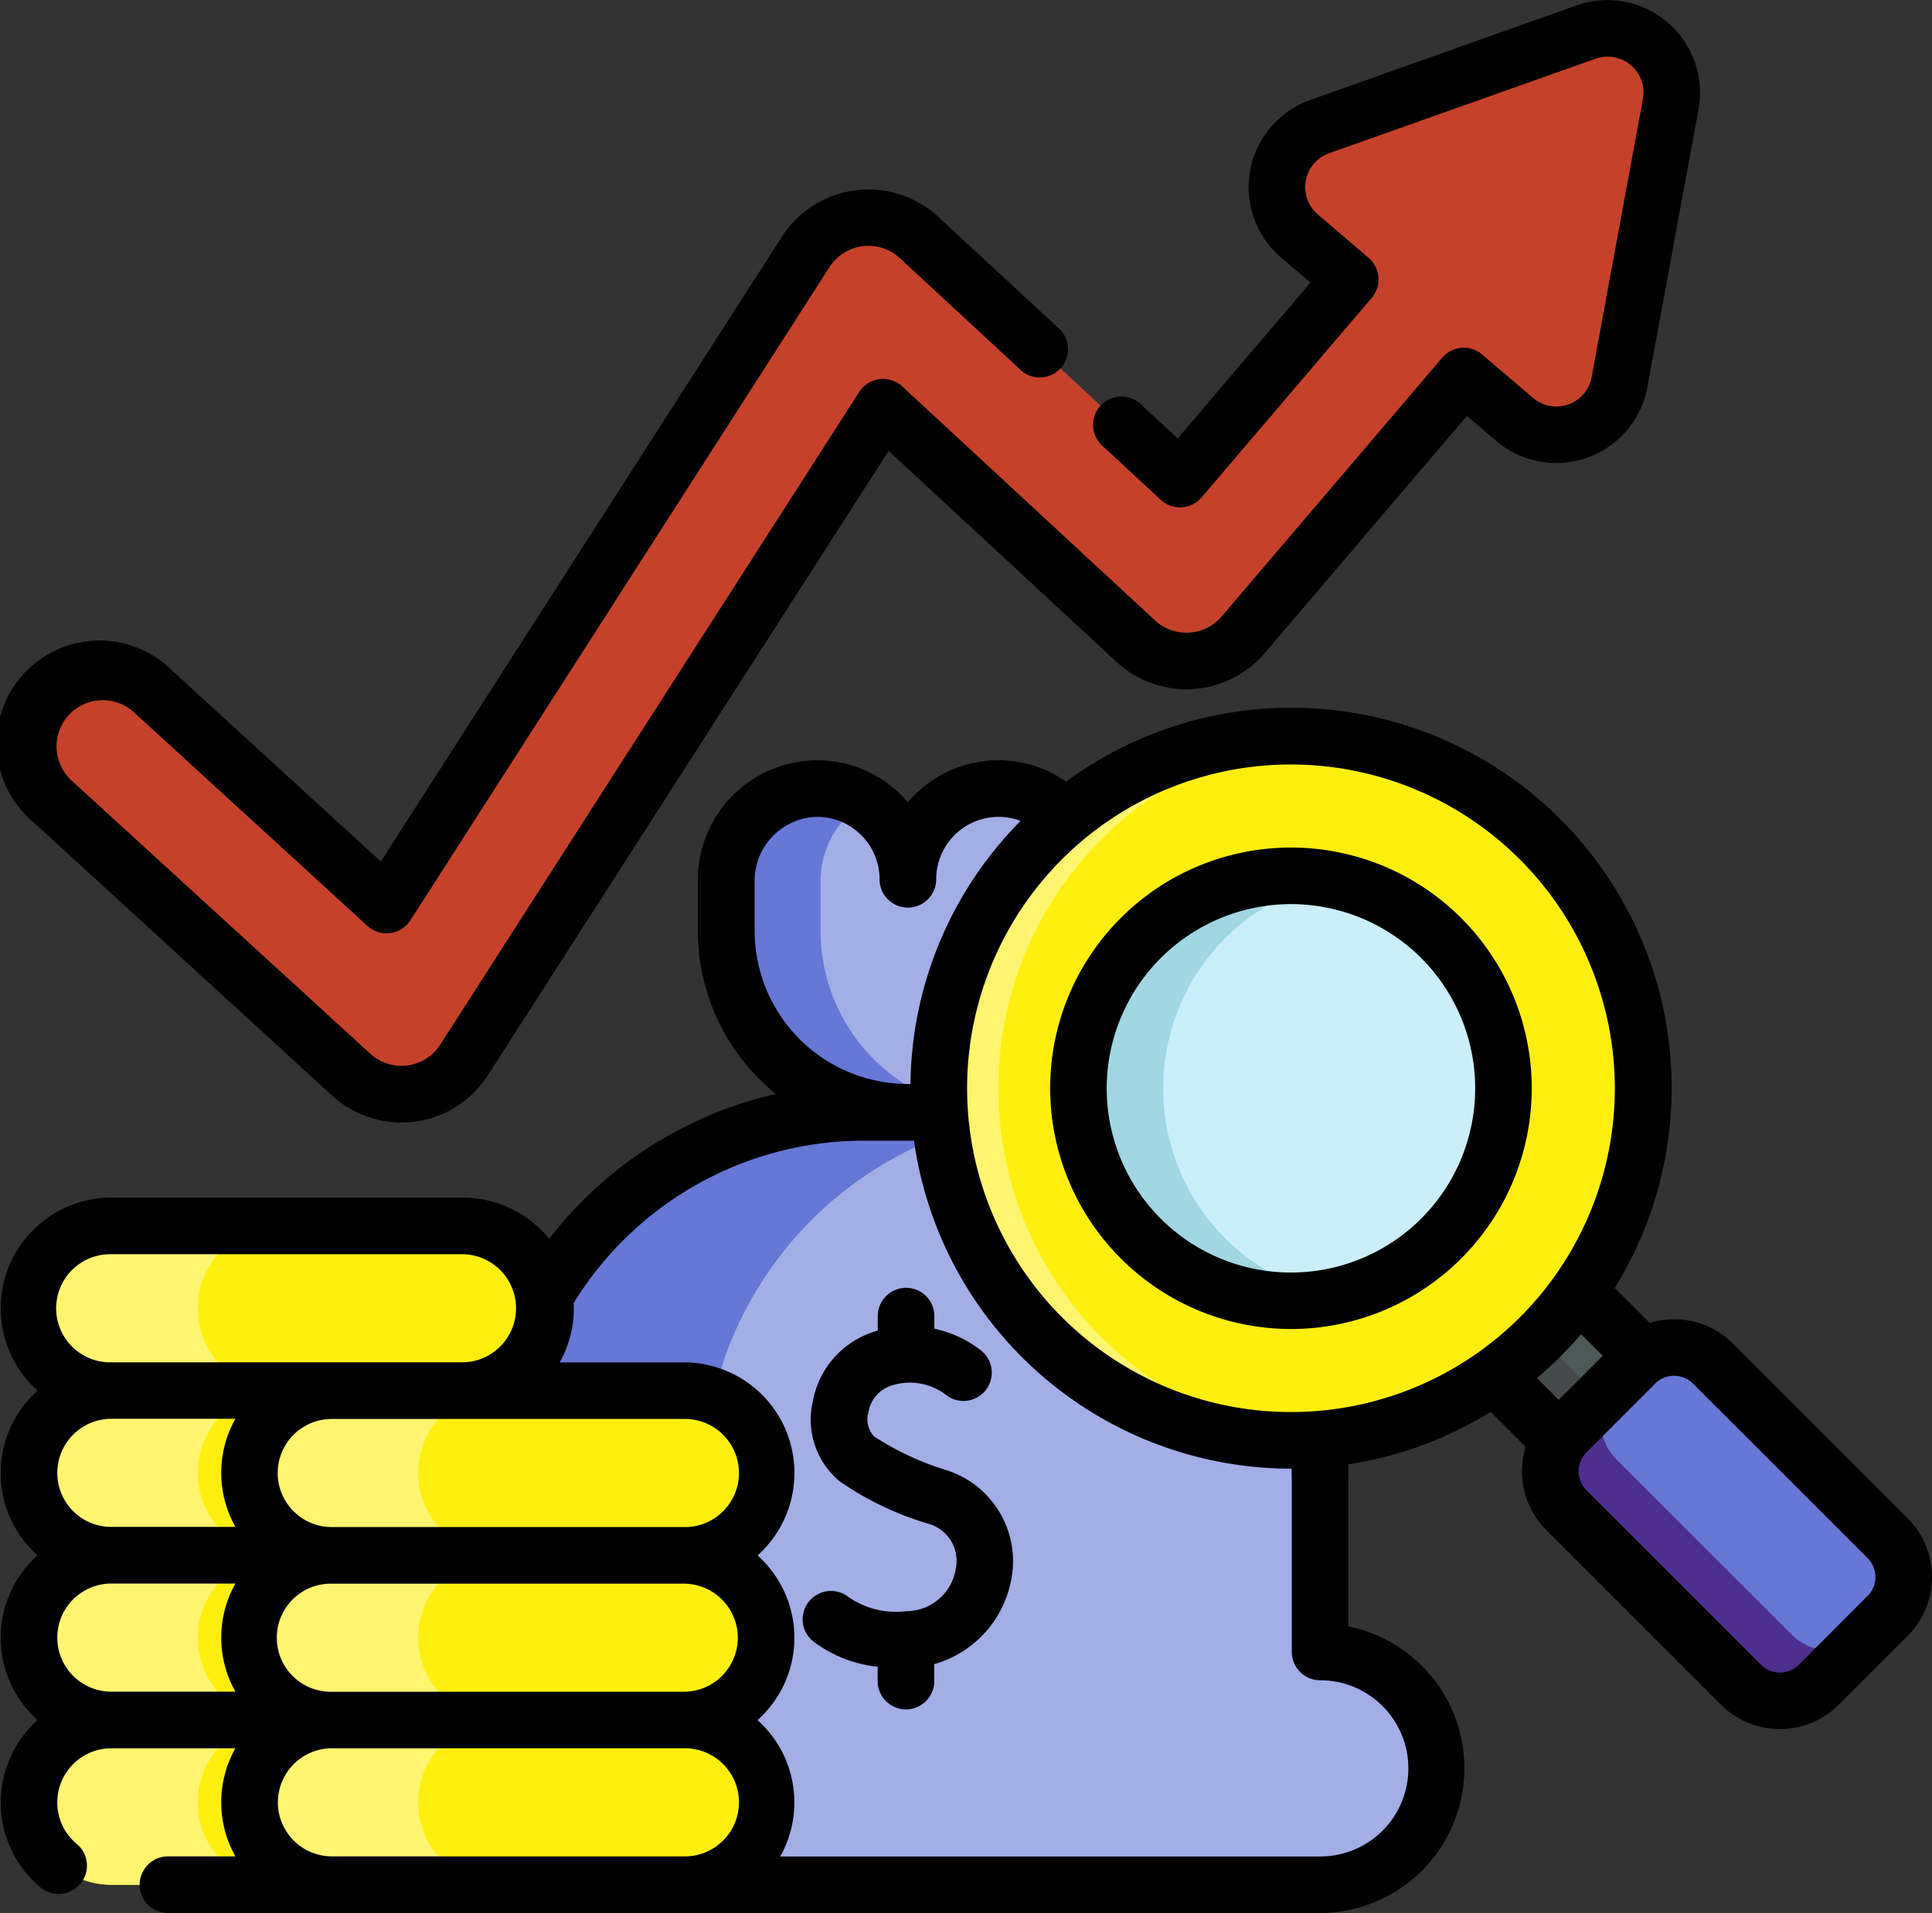 <svg xmlns="http://www.w3.org/2000/svg" width="80.742" height="79.969" viewBox="0 0 80.742 79.969">
  <rect x="0" y="0" width="80.742" height="79.969" fill="#333333" stroke="none"/>
  <g id="Grupo_117507" data-name="Grupo 117507" transform="translate(2545.637 3658.234)">
    <g id="finanzas" transform="translate(-2545.637 -3658.234)">
      <g id="Grupo_116360" data-name="Grupo 116360" transform="translate(0 0)">
        <g id="Grupo_116358" data-name="Grupo 116358" transform="translate(1.18 1.184)">
          <g id="Grupo_116349" data-name="Grupo 116349" transform="translate(14.665 31.78)">
            <path id="Trazado_178121" data-name="Trazado 178121" d="M69.467,111.743v-7.187A15.369,15.369,0,0,0,54.1,89.188H50.376a15.369,15.369,0,0,0-15.369,15.369v7.187a4.866,4.866,0,1,0,0,9.732h34.46a4.866,4.866,0,1,0,0-9.732Z" transform="translate(-30.141 -75.652)" fill="#a3ade6"/>
            <path id="Trazado_178122" data-name="Trazado 178122" d="M56.588,89.389a15.371,15.371,0,0,0-12.879,15.168v7.185a4.866,4.866,0,1,0,0,9.732h-8.7a4.866,4.866,0,1,1,0-9.732v-7.185a15.369,15.369,0,0,1,15.368-15.37H54.1A15.318,15.318,0,0,1,56.588,89.389Z" transform="translate(-30.141 -75.652)" fill="#6677d6"/>
            <path id="Trazado_178123" data-name="Trazado 178123" d="M69.259,63.443a3.794,3.794,0,0,0-3.932,3.791,3.794,3.794,0,0,0-3.932-3.791,3.853,3.853,0,0,0-3.656,3.882v2.062a7.588,7.588,0,0,0,15.176,0V67.325A3.853,3.853,0,0,0,69.259,63.443Z" transform="translate(-43.231 -63.44)" fill="#a3ade6"/>
            <path id="Trazado_178124" data-name="Trazado 178124" d="M67.3,76.717a7.594,7.594,0,0,1-9.557-7.329V67.325a3.851,3.851,0,0,1,3.655-3.882A3.775,3.775,0,0,1,63.515,64a3.921,3.921,0,0,0-1.836,3.327v2.062A7.591,7.591,0,0,0,67.3,76.717Z" transform="translate(-43.231 -63.44)" fill="#6677d6"/>
          </g>
          <g id="Grupo_116350" data-name="Grupo 116350" transform="translate(0.031 70.717)">
            <path id="Trazado_178125" data-name="Trazado 178125" d="M20.449,137.51H5.746a3.442,3.442,0,1,0,0,6.885h14.7a3.442,3.442,0,0,0,0-6.885Z" transform="translate(-2.303 -137.509)" fill="#ffef0f"/>
            <path id="Trazado_178126" data-name="Trazado 178126" d="M10.362,143.386a3.431,3.431,0,0,0,2.434,1.007H5.747a3.442,3.442,0,1,1,0-6.884H12.8a3.442,3.442,0,0,0-2.434,5.877Z" transform="translate(-2.304 -137.509)" fill="#fff56f"/>
          </g>
          <g id="Grupo_116351" data-name="Grupo 116351" transform="translate(0.031 63.832)">
            <path id="Trazado_178127" data-name="Trazado 178127" d="M20.449,124.413H5.746a3.442,3.442,0,1,0,0,6.885h14.7a3.442,3.442,0,0,0,0-6.885Z" transform="translate(-2.303 -124.412)" fill="#ffef0f"/>
            <path id="Trazado_178128" data-name="Trazado 178128" d="M10.362,130.289A3.431,3.431,0,0,0,12.8,131.3H5.747a3.442,3.442,0,1,1,0-6.884H12.8a3.442,3.442,0,0,0-2.434,5.877Z" transform="translate(-2.304 -124.412)" fill="#fff56f"/>
          </g>
          <g id="Grupo_116352" data-name="Grupo 116352" transform="translate(9.249 70.717)">
            <path id="Trazado_178129" data-name="Trazado 178129" d="M37.983,137.51H23.28a3.442,3.442,0,1,0,0,6.885h14.7a3.442,3.442,0,1,0,0-6.885Z" transform="translate(-19.838 -137.509)" fill="#ffef0f"/>
            <path id="Trazado_178130" data-name="Trazado 178130" d="M27.9,143.386a3.431,3.431,0,0,0,2.434,1.007H23.28a3.442,3.442,0,1,1,0-6.884h7.05a3.442,3.442,0,0,0-2.434,5.877Z" transform="translate(-19.838 -137.509)" fill="#fff56f"/>
          </g>
          <g id="Grupo_116353" data-name="Grupo 116353" transform="translate(9.249 63.832)">
            <path id="Trazado_178131" data-name="Trazado 178131" d="M37.983,124.413H23.28a3.442,3.442,0,1,0,0,6.885h14.7a3.442,3.442,0,1,0,0-6.885Z" transform="translate(-19.838 -124.412)" fill="#ffef0f"/>
            <path id="Trazado_178132" data-name="Trazado 178132" d="M27.9,130.289A3.431,3.431,0,0,0,30.33,131.3H23.28a3.442,3.442,0,1,1,0-6.884h7.05a3.442,3.442,0,0,0-2.434,5.877Z" transform="translate(-19.838 -124.412)" fill="#fff56f"/>
          </g>
          <g id="Grupo_116354" data-name="Grupo 116354" transform="translate(0.031 56.947)">
            <path id="Trazado_178133" data-name="Trazado 178133" d="M20.449,111.316H5.746a3.442,3.442,0,1,0,0,6.885h14.7a3.442,3.442,0,0,0,0-6.885Z" transform="translate(-2.303 -111.315)" fill="#ffef0f"/>
            <path id="Trazado_178134" data-name="Trazado 178134" d="M10.362,117.192A3.431,3.431,0,0,0,12.8,118.2H5.747a3.442,3.442,0,1,1,0-6.884H12.8a3.442,3.442,0,0,0-2.434,5.877Z" transform="translate(-2.304 -111.315)" fill="#fff56f"/>
          </g>
          <g id="Grupo_116355" data-name="Grupo 116355" transform="translate(0.031 50.062)">
            <path id="Trazado_178135" data-name="Trazado 178135" d="M20.449,98.219H5.746a3.442,3.442,0,1,0,0,6.885h14.7a3.442,3.442,0,0,0,0-6.885Z" transform="translate(-2.303 -98.218)" fill="#ffef0f"/>
            <path id="Trazado_178136" data-name="Trazado 178136" d="M10.362,104.095A3.431,3.431,0,0,0,12.8,105.1H5.747a3.442,3.442,0,1,1,0-6.884H12.8a3.442,3.442,0,0,0-2.434,5.877Z" transform="translate(-2.304 -98.218)" fill="#fff56f"/>
          </g>
          <g id="Grupo_116356" data-name="Grupo 116356" transform="translate(38.053 29.589)">
            <path id="Trazado_178137" data-name="Trazado 178137" d="M0,0H4.965V11.5H0Z" transform="translate(21.449 24.974) rotate(-45)" fill="#4e5959"/>
            <path id="Trazado_178138" data-name="Trazado 178138" d="M0,0H2.483V11.5H0Z" transform="translate(21.448 24.974) rotate(-45)" fill="#454b4b"/>
            <ellipse id="Elipse_15995" data-name="Elipse 15995" cx="14.718" cy="14.718" rx="14.718" ry="14.718" transform="translate(0 0)" fill="#ffef0f"/>
            <path id="Trazado_178139" data-name="Trazado 178139" d="M90.592,88.657q-.614.052-1.242.052a14.718,14.718,0,1,1,0-29.437q.627,0,1.242.052a14.719,14.719,0,0,0,0,29.332Z" transform="translate(-74.631 -59.273)" fill="#fff56f"/>
            <ellipse id="Elipse_15996" data-name="Elipse 15996" cx="8.881" cy="8.881" rx="8.881" ry="8.881" transform="translate(5.838 5.838)" fill="#caeffa"/>
            <path id="Trazado_178140" data-name="Trazado 178140" d="M96.386,87.962a8.881,8.881,0,1,1,0-17.408,8.883,8.883,0,0,0,0,17.408Z" transform="translate(-79.898 -64.54)" fill="#a2d6e3"/>
            <path id="Trazado_178141" data-name="Trazado 178141" d="M137.341,119.1l-2.878,2.878a2.3,2.3,0,0,1-3.249,0l-7.3-7.3a2.3,2.3,0,0,1,0-3.249l2.878-2.878a2.3,2.3,0,0,1,3.249,0l7.3,7.3A2.3,2.3,0,0,1,137.341,119.1Z" transform="translate(-97.686 -82.328)" fill="#6677d6"/>
            <path id="Trazado_178142" data-name="Trazado 178142" d="M136.569,121.179l-2.107,2.107a2.3,2.3,0,0,1-3.249,0l-7.3-7.3a2.3,2.3,0,0,1,0-3.249l2.107-2.107a2.3,2.3,0,0,0,0,3.249l7.3,7.3A2.3,2.3,0,0,0,136.569,121.179Z" transform="translate(-97.686 -83.631)" fill="#4e2e8e"/>
          </g>
          <g id="Grupo_116357" data-name="Grupo 116357" transform="translate(9.249 56.947)">
            <path id="Trazado_178143" data-name="Trazado 178143" d="M37.983,111.316H23.28a3.442,3.442,0,1,0,0,6.885h14.7a3.442,3.442,0,1,0,0-6.885Z" transform="translate(-19.838 -111.315)" fill="#ffef0f"/>
            <path id="Trazado_178144" data-name="Trazado 178144" d="M27.9,117.192A3.431,3.431,0,0,0,30.33,118.2H23.28a3.442,3.442,0,1,1,0-6.884h7.05a3.442,3.442,0,0,0-2.434,5.877Z" transform="translate(-19.838 -111.315)" fill="#fff56f"/>
          </g>
          <path id="Trazado_178145" data-name="Trazado 178145" d="M67.345,3.146,56.218,7.1a2.686,2.686,0,0,0-.843,4.575l2.124,1.81-7.117,8.35L39.473,11.73a3.114,3.114,0,0,0-4.736.6l-17.52,27.3L7.46,30.706a3.114,3.114,0,0,0-4.2,4.594L15.739,46.724a3.113,3.113,0,0,0,4.722-.615L37.97,18.825l10.561,9.781a3.114,3.114,0,0,0,4.485-.265l9.222-10.819,2.124,1.811a2.686,2.686,0,0,0,4.383-1.557L70.885,6.163a2.685,2.685,0,0,0-3.54-3.017Z" transform="translate(-2.244 -2.987)" fill="#c6412a"/>
        </g>
        <g id="Grupo_116359" data-name="Grupo 116359">
          <path id="Trazado_178146" data-name="Trazado 178146" d="M69.83,110.764a11.892,11.892,0,0,1-3.027-1.408,1.039,1.039,0,0,1-.247-1,1.419,1.419,0,0,1,.939-1.122,2.486,2.486,0,0,1,2.282.362,1.183,1.183,0,0,0,1.513-1.819,4.759,4.759,0,0,0-1.974-.927v-.528a1.183,1.183,0,0,0-2.366,0v.608c-.046.012-.091.024-.137.038a3.763,3.763,0,0,0-2.582,2.949,3.354,3.354,0,0,0,1.112,3.3,12.89,12.89,0,0,0,3.7,1.777,1.614,1.614,0,0,1,1.167,1.892,2.1,2.1,0,0,1-2.084,1.771,3.458,3.458,0,0,1-2.48-.651,1.183,1.183,0,0,0-1.3,1.98,5.4,5.4,0,0,0,2.6.993v.6a1.183,1.183,0,0,0,2.366,0v-.71a4.528,4.528,0,0,0,3.226-3.586A3.989,3.989,0,0,0,69.83,110.764Z" transform="translate(-30.267 -49.306)"/>
          <path id="Trazado_178147" data-name="Trazado 178147" d="M93.549,88.255A10.063,10.063,0,1,0,83.486,78.191,10.075,10.075,0,0,0,93.549,88.255Zm0-17.761a7.7,7.7,0,1,1-7.7,7.7A7.706,7.706,0,0,1,93.549,70.494Z" transform="translate(-39.598 -32.7)"/>
          <path id="Trazado_178148" data-name="Trazado 178148" d="M79.75,90.9l-7.3-7.3a3.457,3.457,0,0,0-2.461-1.019,3.494,3.494,0,0,0-1.022.152l-1.459-1.459A15.893,15.893,0,0,0,44.578,60.107a4.843,4.843,0,0,0-2.638-.889A4.938,4.938,0,0,0,38.3,60.609q-.179.173-.338.36-.159-.187-.338-.36a4.938,4.938,0,0,0-3.635-1.391,5,5,0,0,0-4.8,5.063v2.064a8.756,8.756,0,0,0,3.261,6.817,16.647,16.647,0,0,0-9.477,6.058,4.618,4.618,0,0,0-3.6-1.723H4.679a4.623,4.623,0,0,0-3.085,8.068,4.62,4.62,0,0,0-.185,6.713c.06.06.121.117.183.173a4.62,4.62,0,0,0-.183,6.712c.06.06.121.117.184.174a4.62,4.62,0,0,0-.185,6.71c.1.1.2.188.293.269a1.183,1.183,0,1,0,1.511-1.82c-.04-.033-.085-.074-.133-.123a2.238,2.238,0,0,1-.66-1.6,2.262,2.262,0,0,1,2.26-2.258H9.862a4.61,4.61,0,0,0,0,4.518H7.045a1.183,1.183,0,1,0,0,2.366H55.2A6.05,6.05,0,0,0,56.378,95.42V89.3c0-.218-.006-.436-.014-.655a15.8,15.8,0,0,0,5.958-2.192l1.461,1.461a3.482,3.482,0,0,0,.865,3.48l7.3,7.3a3.484,3.484,0,0,0,4.921,0l2.879-2.878a3.484,3.484,0,0,0,0-4.921ZM67.512,72.924A13.535,13.535,0,1,1,53.977,59.389,13.551,13.551,0,0,1,67.512,72.924Zm-35.95-6.58V64.281a2.679,2.679,0,0,1,2.515-2.7,2.61,2.61,0,0,1,2.707,2.609,1.183,1.183,0,0,0,2.366,0,2.61,2.61,0,0,1,2.708-2.609,2.488,2.488,0,0,1,.817.17,15.849,15.849,0,0,0-4.6,10.995l-.112,0a6.412,6.412,0,0,1-6.4-6.4ZM28.6,91.267H13.887a2.259,2.259,0,0,1,.006-4.519H28.6a2.26,2.26,0,1,1,0,4.519Zm2.26,4.625a2.262,2.262,0,0,1-2.26,2.26H13.9a2.26,2.26,0,1,1,0-4.519H28.6A2.262,2.262,0,0,1,30.859,95.892ZM4.679,79.862h14.7a2.26,2.26,0,0,1,0,4.519H4.679a2.26,2.26,0,1,1,0-4.519ZM3.081,90.6a2.239,2.239,0,0,1-.661-1.6,2.263,2.263,0,0,1,2.26-2.26H9.863a4.61,4.61,0,0,0,0,4.519H4.678A2.245,2.245,0,0,1,3.081,90.6Zm1.6,3.028H9.863a4.61,4.61,0,0,0,0,4.52H4.679a2.26,2.26,0,0,1,0-4.52Zm6.957,9.145a2.262,2.262,0,0,1,2.246-2.259H28.6a2.26,2.26,0,1,1,0,4.519H13.891A2.262,2.262,0,0,1,11.637,102.777ZM54.013,89.3v7.187A1.183,1.183,0,0,0,55.2,97.671a3.683,3.683,0,1,1,0,7.366H32.632a4.614,4.614,0,0,0-.948-5.7,4.617,4.617,0,0,0,0-6.885A4.623,4.623,0,0,0,28.6,84.382H23.415a4.6,4.6,0,0,0,.592-2.26c0-.074,0-.147-.006-.22a14.241,14.241,0,0,1,12.1-6.787h2.121a15.925,15.925,0,0,0,15.75,13.711H54c.005.158.009.317.009.476Zm12.084-6.1.91.91-1.839,1.839-.91-.91A16.049,16.049,0,0,0,66.1,83.205Zm11.98,10.941L75.2,97.025a1.116,1.116,0,0,1-1.576,0l-7.3-7.3a1.116,1.116,0,0,1,0-1.576L69.2,85.268a1.116,1.116,0,0,1,1.576,0l7.3,7.3A1.115,1.115,0,0,1,78.077,94.146Z" transform="translate(-0.025 -27.433)"/>
          <path id="Trazado_178149" data-name="Trazado 178149" d="M1.392,35.1,13.876,46.529a4.285,4.285,0,0,0,2.9,1.126,4.337,4.337,0,0,0,.555-.035,4.283,4.283,0,0,0,3.06-1.941L37.138,19.584l9.524,8.82a4.3,4.3,0,0,0,6.19-.364l8.454-9.919,1.224,1.043a3.869,3.869,0,0,0,6.315-2.242L70.984,5.31a3.87,3.87,0,0,0-5.1-4.347L54.758,4.915a3.869,3.869,0,0,0-1.215,6.59l1.224,1.043-5.55,6.511L47.653,17.61a1.183,1.183,0,0,0-1.608,1.735l2.468,2.287a1.183,1.183,0,0,0,1.7-.1l7.117-8.349a1.183,1.183,0,0,0-.133-1.667L55.078,9.7a1.5,1.5,0,0,1,.472-2.56L66.676,3.192a1.5,1.5,0,0,1,1.982,1.69L66.519,16.493a1.5,1.5,0,0,1-2.454.871l-2.124-1.81a1.183,1.183,0,0,0-1.667.133L51.052,26.506a1.932,1.932,0,0,1-2.781.164L37.709,16.889a1.183,1.183,0,0,0-1.8.229L18.4,44.4a1.922,1.922,0,0,1-1.373.872,1.966,1.966,0,0,1-.251.015,1.926,1.926,0,0,1-1.3-.505L2.99,33.36A1.931,1.931,0,1,1,5.6,30.511l9.757,8.929a1.183,1.183,0,0,0,1.794-.234L34.667,11.9a1.931,1.931,0,0,1,2.938-.375l4.971,4.6A1.183,1.183,0,1,0,44.183,14.4l-4.97-4.6a4.3,4.3,0,0,0-6.536.831L15.915,36.747,7.194,28.766a4.3,4.3,0,1,0-5.8,6.339Z" transform="translate(0 -0.735)"/>
        </g>
      </g>
    </g>
  </g>
</svg>
